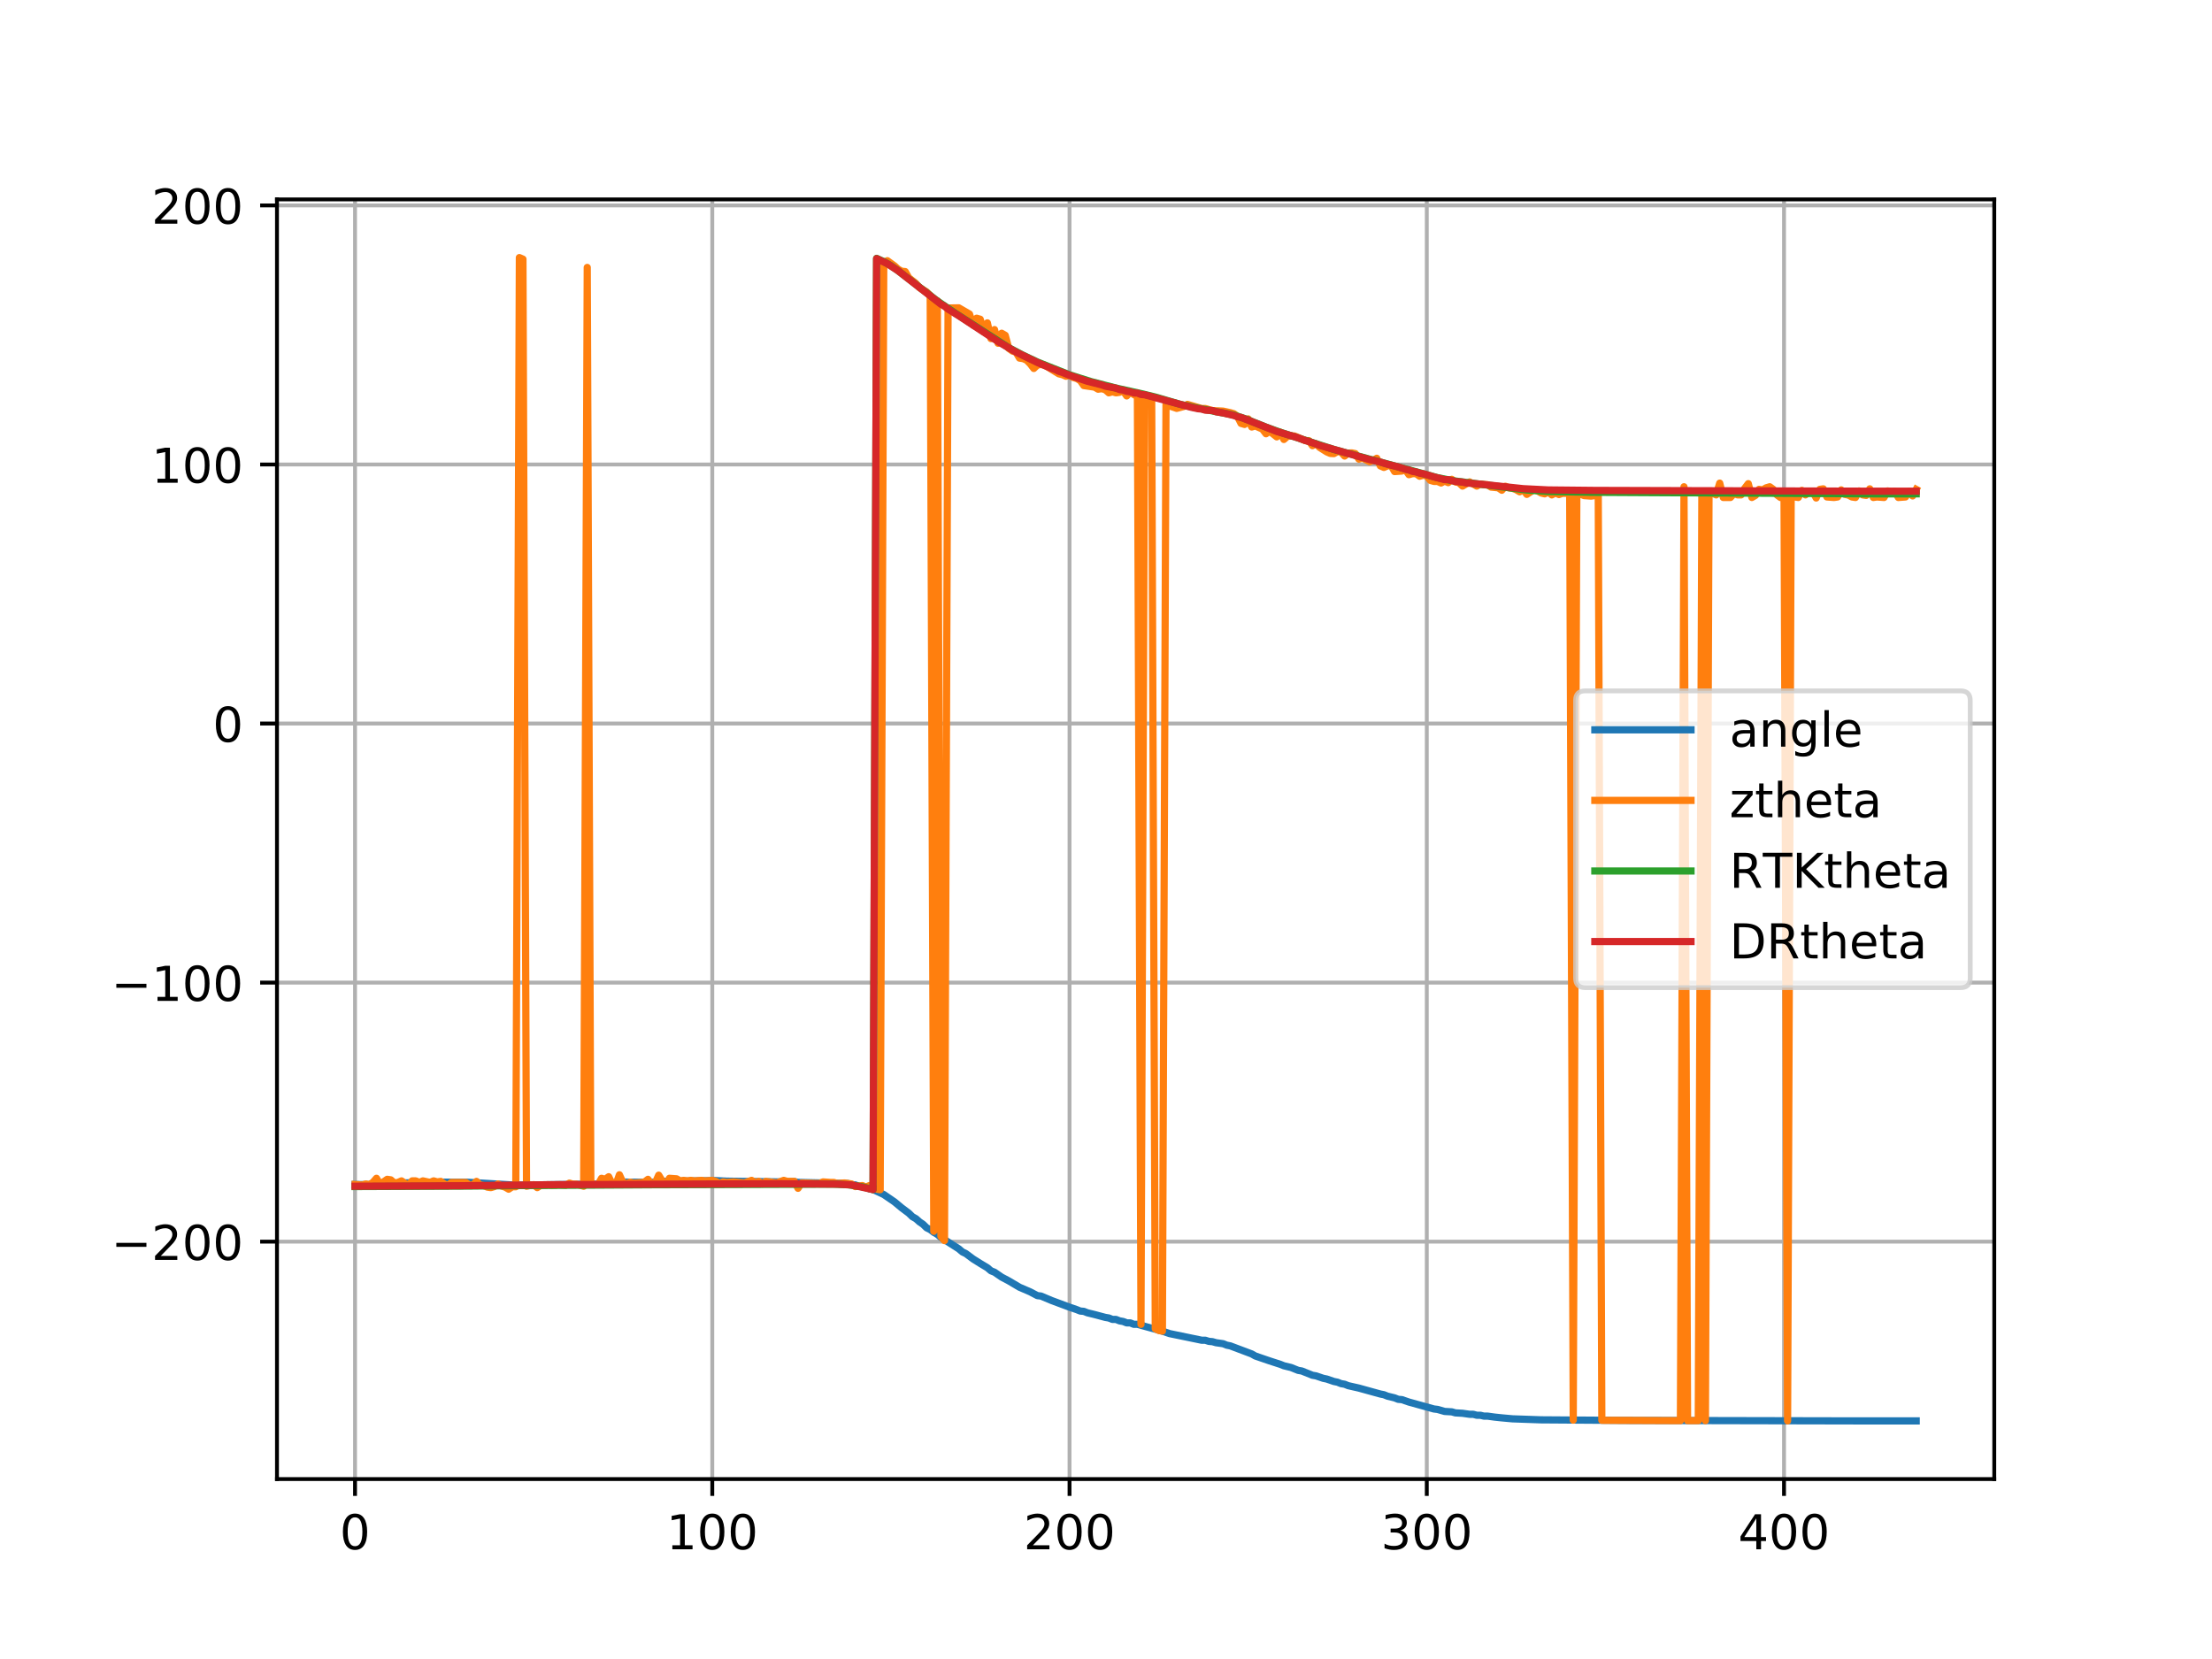 <?xml version="1.0" encoding="utf-8" standalone="no"?>
<!DOCTYPE svg PUBLIC "-//W3C//DTD SVG 1.1//EN"
  "http://www.w3.org/Graphics/SVG/1.1/DTD/svg11.dtd">
<!-- Created with matplotlib (http://matplotlib.org/) -->
<svg height="345pt" version="1.1" viewBox="0 0 460 345" width="460pt" xmlns="http://www.w3.org/2000/svg" xmlns:xlink="http://www.w3.org/1999/xlink">
 <defs>
  <style type="text/css">
*{stroke-linecap:butt;stroke-linejoin:round;}
  </style>
 </defs>
 <g id="figure_1">
  <g id="patch_1">
   <path d="M 0 345.6 
L 460.8 345.6 
L 460.8 0 
L 0 0 
z
" style="fill:#ffffff;"/>
  </g>
  <g id="axes_1">
   <g id="patch_2">
    <path d="M 57.6 307.584 
L 414.72 307.584 
L 414.72 41.472 
L 57.6 41.472 
z
" style="fill:#ffffff;"/>
   </g>
   <g id="matplotlib.axis_1">
    <g id="xtick_1">
     <g id="line2d_1">
      <path clip-path="url(#pcd43b6263b)" d="M 73.833 307.584 
L 73.833 41.472 
" style="fill:none;stroke:#b0b0b0;stroke-linecap:square;stroke-width:0.8;"/>
     </g>
     <g id="line2d_2">
      <defs>
       <path d="M 0 0 
L 0 3.5 
" id="m931b8a8b44" style="stroke:#000000;stroke-width:0.8;"/>
      </defs>
      <g>
       <use style="stroke:#000000;stroke-width:0.8;" x="73.833" xlink:href="#m931b8a8b44" y="307.584"/>
      </g>
     </g>
     <g id="text_1">
      <!-- 0 -->
      <defs>
       <path d="M 31.781 66.406 
Q 24.172 66.406 20.328 58.906 
Q 16.5 51.422 16.5 36.375 
Q 16.5 21.391 20.328 13.891 
Q 24.172 6.391 31.781 6.391 
Q 39.453 6.391 43.281 13.891 
Q 47.125 21.391 47.125 36.375 
Q 47.125 51.422 43.281 58.906 
Q 39.453 66.406 31.781 66.406 
z
M 31.781 74.219 
Q 44.047 74.219 50.516 64.516 
Q 56.984 54.828 56.984 36.375 
Q 56.984 17.969 50.516 8.266 
Q 44.047 -1.422 31.781 -1.422 
Q 19.531 -1.422 13.062 8.266 
Q 6.594 17.969 6.594 36.375 
Q 6.594 54.828 13.062 64.516 
Q 19.531 74.219 31.781 74.219 
z
" id="DejaVuSans-30"/>
      </defs>
      <g transform="translate(70.651 322.182)scale(0.1 -0.1)">
       <use xlink:href="#DejaVuSans-30"/>
      </g>
     </g>
    </g>
    <g id="xtick_2">
     <g id="line2d_3">
      <path clip-path="url(#pcd43b6263b)" d="M 148.124 307.584 
L 148.124 41.472 
" style="fill:none;stroke:#b0b0b0;stroke-linecap:square;stroke-width:0.8;"/>
     </g>
     <g id="line2d_4">
      <g>
       <use style="stroke:#000000;stroke-width:0.8;" x="148.124" xlink:href="#m931b8a8b44" y="307.584"/>
      </g>
     </g>
     <g id="text_2">
      <!-- 100 -->
      <defs>
       <path d="M 12.406 8.297 
L 28.516 8.297 
L 28.516 63.922 
L 10.984 60.406 
L 10.984 69.391 
L 28.422 72.906 
L 38.281 72.906 
L 38.281 8.297 
L 54.391 8.297 
L 54.391 0 
L 12.406 0 
z
" id="DejaVuSans-31"/>
      </defs>
      <g transform="translate(138.581 322.182)scale(0.1 -0.1)">
       <use xlink:href="#DejaVuSans-31"/>
       <use x="63.623" xlink:href="#DejaVuSans-30"/>
       <use x="127.246" xlink:href="#DejaVuSans-30"/>
      </g>
     </g>
    </g>
    <g id="xtick_3">
     <g id="line2d_5">
      <path clip-path="url(#pcd43b6263b)" d="M 222.416 307.584 
L 222.416 41.472 
" style="fill:none;stroke:#b0b0b0;stroke-linecap:square;stroke-width:0.8;"/>
     </g>
     <g id="line2d_6">
      <g>
       <use style="stroke:#000000;stroke-width:0.8;" x="222.416" xlink:href="#m931b8a8b44" y="307.584"/>
      </g>
     </g>
     <g id="text_3">
      <!-- 200 -->
      <defs>
       <path d="M 19.188 8.297 
L 53.609 8.297 
L 53.609 0 
L 7.328 0 
L 7.328 8.297 
Q 12.938 14.109 22.625 23.891 
Q 32.328 33.688 34.812 36.531 
Q 39.547 41.844 41.422 45.531 
Q 43.312 49.219 43.312 52.781 
Q 43.312 58.594 39.234 62.25 
Q 35.156 65.922 28.609 65.922 
Q 23.969 65.922 18.812 64.312 
Q 13.672 62.703 7.812 59.422 
L 7.812 69.391 
Q 13.766 71.781 18.938 73 
Q 24.125 74.219 28.422 74.219 
Q 39.75 74.219 46.484 68.547 
Q 53.219 62.891 53.219 53.422 
Q 53.219 48.922 51.531 44.891 
Q 49.859 40.875 45.406 35.406 
Q 44.188 33.984 37.641 27.219 
Q 31.109 20.453 19.188 8.297 
z
" id="DejaVuSans-32"/>
      </defs>
      <g transform="translate(212.872 322.182)scale(0.1 -0.1)">
       <use xlink:href="#DejaVuSans-32"/>
       <use x="63.623" xlink:href="#DejaVuSans-30"/>
       <use x="127.246" xlink:href="#DejaVuSans-30"/>
      </g>
     </g>
    </g>
    <g id="xtick_4">
     <g id="line2d_7">
      <path clip-path="url(#pcd43b6263b)" d="M 296.708 307.584 
L 296.708 41.472 
" style="fill:none;stroke:#b0b0b0;stroke-linecap:square;stroke-width:0.8;"/>
     </g>
     <g id="line2d_8">
      <g>
       <use style="stroke:#000000;stroke-width:0.8;" x="296.708" xlink:href="#m931b8a8b44" y="307.584"/>
      </g>
     </g>
     <g id="text_4">
      <!-- 300 -->
      <defs>
       <path d="M 40.578 39.312 
Q 47.656 37.797 51.625 33 
Q 55.609 28.219 55.609 21.188 
Q 55.609 10.406 48.188 4.484 
Q 40.766 -1.422 27.094 -1.422 
Q 22.516 -1.422 17.656 -0.516 
Q 12.797 0.391 7.625 2.203 
L 7.625 11.719 
Q 11.719 9.328 16.594 8.109 
Q 21.484 6.891 26.812 6.891 
Q 36.078 6.891 40.938 10.547 
Q 45.797 14.203 45.797 21.188 
Q 45.797 27.641 41.281 31.266 
Q 36.766 34.906 28.719 34.906 
L 20.219 34.906 
L 20.219 43.016 
L 29.109 43.016 
Q 36.375 43.016 40.234 45.922 
Q 44.094 48.828 44.094 54.297 
Q 44.094 59.906 40.109 62.906 
Q 36.141 65.922 28.719 65.922 
Q 24.656 65.922 20.016 65.031 
Q 15.375 64.156 9.812 62.312 
L 9.812 71.094 
Q 15.438 72.656 20.344 73.438 
Q 25.25 74.219 29.594 74.219 
Q 40.828 74.219 47.359 69.109 
Q 53.906 64.016 53.906 55.328 
Q 53.906 49.266 50.438 45.094 
Q 46.969 40.922 40.578 39.312 
z
" id="DejaVuSans-33"/>
      </defs>
      <g transform="translate(287.164 322.182)scale(0.1 -0.1)">
       <use xlink:href="#DejaVuSans-33"/>
       <use x="63.623" xlink:href="#DejaVuSans-30"/>
       <use x="127.246" xlink:href="#DejaVuSans-30"/>
      </g>
     </g>
    </g>
    <g id="xtick_5">
     <g id="line2d_9">
      <path clip-path="url(#pcd43b6263b)" d="M 370.999 307.584 
L 370.999 41.472 
" style="fill:none;stroke:#b0b0b0;stroke-linecap:square;stroke-width:0.8;"/>
     </g>
     <g id="line2d_10">
      <g>
       <use style="stroke:#000000;stroke-width:0.8;" x="370.999" xlink:href="#m931b8a8b44" y="307.584"/>
      </g>
     </g>
     <g id="text_5">
      <!-- 400 -->
      <defs>
       <path d="M 37.797 64.312 
L 12.891 25.391 
L 37.797 25.391 
z
M 35.203 72.906 
L 47.609 72.906 
L 47.609 25.391 
L 58.016 25.391 
L 58.016 17.188 
L 47.609 17.188 
L 47.609 0 
L 37.797 0 
L 37.797 17.188 
L 4.891 17.188 
L 4.891 26.703 
z
" id="DejaVuSans-34"/>
      </defs>
      <g transform="translate(361.456 322.182)scale(0.1 -0.1)">
       <use xlink:href="#DejaVuSans-34"/>
       <use x="63.623" xlink:href="#DejaVuSans-30"/>
       <use x="127.246" xlink:href="#DejaVuSans-30"/>
      </g>
     </g>
    </g>
   </g>
   <g id="matplotlib.axis_2">
    <g id="ytick_1">
     <g id="line2d_11">
      <path clip-path="url(#pcd43b6263b)" d="M 57.6 258.21 
L 414.72 258.21 
" style="fill:none;stroke:#b0b0b0;stroke-linecap:square;stroke-width:0.8;"/>
     </g>
     <g id="line2d_12">
      <defs>
       <path d="M 0 0 
L -3.5 0 
" id="mccd94be9d2" style="stroke:#000000;stroke-width:0.8;"/>
      </defs>
      <g>
       <use style="stroke:#000000;stroke-width:0.8;" x="57.6" xlink:href="#mccd94be9d2" y="258.21"/>
      </g>
     </g>
     <g id="text_6">
      <!-- −200 -->
      <defs>
       <path d="M 10.594 35.5 
L 73.188 35.5 
L 73.188 27.203 
L 10.594 27.203 
z
" id="DejaVuSans-2212"/>
      </defs>
      <g transform="translate(23.133 262.009)scale(0.1 -0.1)">
       <use xlink:href="#DejaVuSans-2212"/>
       <use x="83.789" xlink:href="#DejaVuSans-32"/>
       <use x="147.412" xlink:href="#DejaVuSans-30"/>
       <use x="211.035" xlink:href="#DejaVuSans-30"/>
      </g>
     </g>
    </g>
    <g id="ytick_2">
     <g id="line2d_13">
      <path clip-path="url(#pcd43b6263b)" d="M 57.6 204.337 
L 414.72 204.337 
" style="fill:none;stroke:#b0b0b0;stroke-linecap:square;stroke-width:0.8;"/>
     </g>
     <g id="line2d_14">
      <g>
       <use style="stroke:#000000;stroke-width:0.8;" x="57.6" xlink:href="#mccd94be9d2" y="204.337"/>
      </g>
     </g>
     <g id="text_7">
      <!-- −100 -->
      <g transform="translate(23.133 208.136)scale(0.1 -0.1)">
       <use xlink:href="#DejaVuSans-2212"/>
       <use x="83.789" xlink:href="#DejaVuSans-31"/>
       <use x="147.412" xlink:href="#DejaVuSans-30"/>
       <use x="211.035" xlink:href="#DejaVuSans-30"/>
      </g>
     </g>
    </g>
    <g id="ytick_3">
     <g id="line2d_15">
      <path clip-path="url(#pcd43b6263b)" d="M 57.6 150.464 
L 414.72 150.464 
" style="fill:none;stroke:#b0b0b0;stroke-linecap:square;stroke-width:0.8;"/>
     </g>
     <g id="line2d_16">
      <g>
       <use style="stroke:#000000;stroke-width:0.8;" x="57.6" xlink:href="#mccd94be9d2" y="150.464"/>
      </g>
     </g>
     <g id="text_8">
      <!-- 0 -->
      <g transform="translate(44.237 154.264)scale(0.1 -0.1)">
       <use xlink:href="#DejaVuSans-30"/>
      </g>
     </g>
    </g>
    <g id="ytick_4">
     <g id="line2d_17">
      <path clip-path="url(#pcd43b6263b)" d="M 57.6 96.591 
L 414.72 96.591 
" style="fill:none;stroke:#b0b0b0;stroke-linecap:square;stroke-width:0.8;"/>
     </g>
     <g id="line2d_18">
      <g>
       <use style="stroke:#000000;stroke-width:0.8;" x="57.6" xlink:href="#mccd94be9d2" y="96.591"/>
      </g>
     </g>
     <g id="text_9">
      <!-- 100 -->
      <g transform="translate(31.512 100.391)scale(0.1 -0.1)">
       <use xlink:href="#DejaVuSans-31"/>
       <use x="63.623" xlink:href="#DejaVuSans-30"/>
       <use x="127.246" xlink:href="#DejaVuSans-30"/>
      </g>
     </g>
    </g>
    <g id="ytick_5">
     <g id="line2d_19">
      <path clip-path="url(#pcd43b6263b)" d="M 57.6 42.719 
L 414.72 42.719 
" style="fill:none;stroke:#b0b0b0;stroke-linecap:square;stroke-width:0.8;"/>
     </g>
     <g id="line2d_20">
      <g>
       <use style="stroke:#000000;stroke-width:0.8;" x="57.6" xlink:href="#mccd94be9d2" y="42.719"/>
      </g>
     </g>
     <g id="text_10">
      <!-- 200 -->
      <g transform="translate(31.512 46.518)scale(0.1 -0.1)">
       <use xlink:href="#DejaVuSans-32"/>
       <use x="63.623" xlink:href="#DejaVuSans-30"/>
       <use x="127.246" xlink:href="#DejaVuSans-30"/>
      </g>
     </g>
    </g>
   </g>
   <g id="line2d_21">
    <path clip-path="url(#pcd43b6263b)" d="M 73.833 246.325 
L 76.061 246.349 
L 79.033 246.282 
L 84.234 245.983 
L 85.719 245.972 
L 90.177 245.84 
L 96.863 245.832 
L 107.264 246.464 
L 125.094 246.209 
L 127.323 245.977 
L 128.066 246.014 
L 128.809 245.822 
L 136.238 245.865 
L 136.981 245.699 
L 148.867 245.51 
L 151.096 245.628 
L 162.24 245.786 
L 165.211 245.728 
L 165.954 245.885 
L 176.355 246.127 
L 177.098 246.358 
L 177.841 246.402 
L 178.584 246.666 
L 180.07 246.905 
L 180.813 247.218 
L 181.556 247.37 
L 183.784 248.407 
L 186.013 249.937 
L 187.499 251.171 
L 188.985 252.284 
L 189.728 253.009 
L 190.471 253.434 
L 191.214 254.095 
L 191.956 254.605 
L 192.699 255.331 
L 193.442 255.695 
L 194.185 256.268 
L 194.928 256.694 
L 195.671 257.329 
L 199.386 259.702 
L 200.129 260.339 
L 200.871 260.7 
L 202.357 261.807 
L 203.843 262.739 
L 205.329 263.633 
L 206.072 264.267 
L 206.815 264.565 
L 208.301 265.587 
L 209.786 266.372 
L 212.015 267.692 
L 214.244 268.652 
L 215.73 269.436 
L 216.473 269.519 
L 218.701 270.455 
L 222.416 271.836 
L 223.902 272.343 
L 224.645 272.641 
L 225.388 272.706 
L 226.131 273.003 
L 227.616 273.363 
L 229.845 273.959 
L 230.588 274.085 
L 231.331 274.383 
L 232.074 274.383 
L 232.817 274.682 
L 233.56 274.808 
L 234.303 275.105 
L 235.046 275.105 
L 235.789 275.403 
L 236.531 275.403 
L 241.732 276.822 
L 243.218 277.329 
L 249.904 278.71 
L 250.647 278.71 
L 251.39 278.947 
L 252.133 279.009 
L 252.876 279.224 
L 254.361 279.434 
L 255.104 279.733 
L 255.847 279.882 
L 260.305 281.56 
L 261.048 281.984 
L 262.534 282.496 
L 264.019 283.003 
L 266.248 283.724 
L 266.991 284.022 
L 268.477 284.38 
L 269.963 284.976 
L 270.706 285.102 
L 272.934 285.994 
L 273.677 286.12 
L 275.163 286.627 
L 275.906 286.779 
L 277.392 287.287 
L 278.135 287.436 
L 278.878 287.734 
L 279.621 287.86 
L 280.364 288.157 
L 282.592 288.663 
L 287.05 289.895 
L 287.793 290.04 
L 288.536 290.338 
L 290.021 290.7 
L 290.764 290.997 
L 291.507 291.059 
L 292.993 291.566 
L 298.194 293.007 
L 298.936 293.095 
L 300.422 293.518 
L 301.908 293.602 
L 302.651 293.816 
L 304.137 293.899 
L 305.623 294.11 
L 306.366 294.11 
L 307.109 294.311 
L 307.851 294.311 
L 308.594 294.491 
L 309.337 294.491 
L 310.823 294.696 
L 312.309 294.853 
L 314.538 295.055 
L 320.481 295.263 
L 338.311 295.386 
L 386.601 295.487 
L 398.487 295.487 
L 398.487 295.487 
" style="fill:none;stroke:#1f77b4;stroke-linecap:square;stroke-width:1.5;"/>
   </g>
   <g id="line2d_22">
    <path clip-path="url(#pcd43b6263b)" d="M 73.833 246.325 
L 75.319 246.433 
L 76.061 246.217 
L 76.804 246.348 
L 77.547 245.894 
L 78.29 245.032 
L 79.033 246.281 
L 80.519 245.248 
L 81.262 245.356 
L 82.005 246.002 
L 82.748 245.894 
L 83.491 245.571 
L 84.234 246.11 
L 84.976 246.433 
L 85.719 245.571 
L 86.462 245.571 
L 87.205 245.894 
L 87.948 245.571 
L 89.434 245.894 
L 90.177 245.571 
L 90.92 245.786 
L 91.663 245.679 
L 92.406 246.217 
L 93.149 246.541 
L 93.891 245.894 
L 96.863 245.894 
L 97.606 246.433 
L 98.349 246.433 
L 99.092 245.679 
L 99.835 246.433 
L 100.578 246.541 
L 101.321 246.864 
L 102.064 246.972 
L 102.806 246.756 
L 103.549 246.217 
L 104.292 246.648 
L 105.035 246.864 
L 105.778 247.295 
L 106.521 246.792 
L 107.264 246.792 
L 108.007 53.568 
L 108.75 53.891 
L 109.493 246.684 
L 110.979 246.361 
L 111.721 246.972 
L 112.464 246.469 
L 113.95 246.361 
L 114.693 246.469 
L 116.179 246.361 
L 117.665 246.469 
L 118.408 246.038 
L 119.151 246.253 
L 119.894 246.253 
L 121.379 246.684 
L 122.122 55.615 
L 122.865 246.253 
L 124.351 246.361 
L 125.094 245.032 
L 125.837 245.248 
L 126.58 244.709 
L 127.323 246.253 
L 128.066 246.361 
L 128.809 244.305 
L 129.551 245.93 
L 130.294 246.145 
L 131.037 245.852 
L 131.78 246.038 
L 133.266 245.93 
L 134.009 245.822 
L 134.752 245.248 
L 135.495 246.253 
L 136.238 246.038 
L 136.981 244.386 
L 137.724 245.607 
L 138.466 246.361 
L 139.209 245.032 
L 140.695 245.14 
L 141.438 245.571 
L 142.181 245.463 
L 142.924 245.571 
L 143.667 245.463 
L 144.41 245.571 
L 145.896 245.463 
L 146.639 245.571 
L 148.124 245.463 
L 148.867 245.679 
L 149.61 246.11 
L 150.353 245.786 
L 151.096 245.894 
L 152.582 245.786 
L 154.811 246.002 
L 156.296 245.463 
L 157.039 245.894 
L 157.782 245.679 
L 158.525 246.217 
L 159.268 245.679 
L 161.497 246.002 
L 162.983 245.463 
L 163.726 245.679 
L 165.211 245.679 
L 165.954 247.115 
L 166.697 246.002 
L 170.412 246.11 
L 171.155 245.786 
L 172.641 245.894 
L 173.384 245.894 
L 174.126 246.11 
L 175.612 246.002 
L 177.098 246.217 
L 177.841 246.756 
L 179.327 246.541 
L 180.07 246.864 
L 180.813 246.541 
L 182.299 247.295 
L 183.041 247.403 
L 183.784 54.573 
L 184.527 54.214 
L 186.013 55.291 
L 186.756 55.974 
L 187.499 56.405 
L 188.242 56.477 
L 188.985 57.77 
L 190.471 58.955 
L 191.214 59.817 
L 192.699 60.715 
L 193.442 61.469 
L 194.185 256.059 
L 194.928 62.546 
L 195.671 257.12 
L 196.414 257.99 
L 197.157 64.055 
L 199.386 64.019 
L 201.614 65.312 
L 202.357 67.611 
L 203.1 66.174 
L 203.843 66.389 
L 204.586 69.011 
L 205.329 67.143 
L 206.072 70.412 
L 206.815 68.544 
L 207.558 71.382 
L 208.301 69.298 
L 209.044 69.729 
L 209.786 72.459 
L 210.529 72.998 
L 211.272 73.213 
L 212.015 74.47 
L 212.758 74.578 
L 213.501 74.901 
L 214.244 75.655 
L 214.987 76.625 
L 215.73 75.907 
L 216.473 75.799 
L 217.216 75.907 
L 220.187 77.739 
L 220.93 77.918 
L 221.673 78.241 
L 222.416 78.062 
L 223.159 78.493 
L 223.902 78.708 
L 224.645 79.139 
L 225.388 80.181 
L 227.616 80.504 
L 228.359 80.935 
L 229.102 80.827 
L 229.845 81.043 
L 230.588 81.689 
L 231.331 81.474 
L 232.074 81.689 
L 232.817 81.581 
L 233.56 81.258 
L 234.303 82.336 
L 235.046 81.474 
L 235.789 82.048 
L 236.531 82.443 
L 237.274 275.403 
L 238.017 82.874 
L 239.503 83.09 
L 240.246 276.315 
L 240.989 276.687 
L 241.732 276.818 
L 242.475 84.167 
L 244.704 84.921 
L 246.189 84.527 
L 246.932 84.096 
L 249.904 84.958 
L 250.647 84.958 
L 252.133 85.389 
L 254.361 85.496 
L 255.847 85.82 
L 256.59 86.035 
L 257.333 86.574 
L 258.076 88.047 
L 258.819 88.262 
L 259.562 87.112 
L 260.305 88.801 
L 261.048 88.585 
L 262.534 89.232 
L 263.276 90.202 
L 264.019 89.663 
L 265.505 90.848 
L 266.248 89.878 
L 266.991 91.387 
L 267.734 90.74 
L 268.477 90.633 
L 269.22 90.668 
L 271.449 91.638 
L 272.191 91.638 
L 272.934 92.68 
L 273.677 92.284 
L 274.42 93.039 
L 275.906 93.973 
L 276.649 94.296 
L 277.392 94.331 
L 278.135 93.9 
L 278.878 94.008 
L 279.621 94.835 
L 280.364 94.224 
L 281.106 94.188 
L 281.849 94.331 
L 282.592 95.481 
L 283.335 95.266 
L 284.821 96.02 
L 285.564 95.732 
L 286.307 95.301 
L 287.05 96.882 
L 287.793 97.205 
L 288.536 96.882 
L 289.279 96.81 
L 290.021 98.067 
L 291.507 97.959 
L 292.25 97.672 
L 292.993 98.713 
L 293.736 98.498 
L 294.479 98.498 
L 295.222 99.037 
L 295.965 98.821 
L 296.708 98.965 
L 297.451 99.899 
L 298.194 100.114 
L 298.936 100.114 
L 299.679 100.437 
L 300.422 100.042 
L 301.165 100.365 
L 301.908 99.683 
L 302.651 100.222 
L 303.394 100.365 
L 304.137 101.084 
L 305.623 100.222 
L 307.109 101.084 
L 307.851 100.653 
L 308.594 100.796 
L 309.337 100.796 
L 310.08 101.299 
L 311.566 101.443 
L 312.309 101.946 
L 313.052 101.119 
L 313.795 101.443 
L 314.538 101.55 
L 315.281 101.838 
L 316.024 102.269 
L 316.766 101.838 
L 317.509 102.807 
L 318.995 101.838 
L 319.738 102.089 
L 320.481 102.52 
L 321.224 102.7 
L 321.967 102.305 
L 322.71 102.915 
L 323.453 102.52 
L 324.196 102.843 
L 324.939 102.592 
L 325.681 102.592 
L 326.424 102.412 
L 327.167 295.326 
L 327.91 103.131 
L 328.653 102.736 
L 329.396 103.059 
L 330.882 103.167 
L 332.368 102.951 
L 333.111 295.36 
L 349.455 295.434 
L 350.198 101.227 
L 350.941 295.433 
L 353.169 295.433 
L 353.912 102.628 
L 354.655 295.433 
L 355.398 102.807 
L 356.141 102.592 
L 356.884 102.915 
L 357.627 100.473 
L 358.37 103.454 
L 359.856 103.454 
L 360.599 102.628 
L 361.341 102.915 
L 362.084 102.915 
L 362.827 101.551 
L 363.57 100.581 
L 364.313 103.454 
L 365.056 103.023 
L 365.799 101.766 
L 366.542 101.874 
L 367.285 101.443 
L 368.028 101.227 
L 368.771 101.766 
L 369.514 102.915 
L 370.256 103.454 
L 370.999 102.52 
L 371.742 295.483 
L 372.485 103.454 
L 373.228 103.346 
L 373.971 103.454 
L 374.714 101.981 
L 375.457 102.915 
L 376.2 102.305 
L 376.943 102.197 
L 377.686 103.562 
L 378.429 101.766 
L 379.171 101.658 
L 379.914 103.346 
L 381.4 103.454 
L 382.143 103.346 
L 382.886 101.874 
L 383.629 102.807 
L 384.372 102.951 
L 385.115 103.346 
L 385.858 103.454 
L 386.601 102.089 
L 387.344 102.915 
L 388.086 103.023 
L 388.829 101.658 
L 389.572 103.454 
L 390.315 103.346 
L 391.801 103.454 
L 392.544 102.089 
L 393.287 102.305 
L 394.03 102.197 
L 394.773 103.454 
L 396.259 103.346 
L 397.001 102.197 
L 397.744 103.131 
L 398.487 101.766 
L 398.487 101.766 
" style="fill:none;stroke:#ff7f0e;stroke-linecap:square;stroke-width:1.5;"/>
   </g>
   <g id="line2d_23">
    <path clip-path="url(#pcd43b6263b)" d="M 73.833 246.755 
L 97.606 246.658 
L 107.264 246.557 
L 135.495 246.381 
L 173.384 246.258 
L 176.355 246.387 
L 179.327 246.794 
L 181.556 247.391 
L 182.299 53.726 
L 183.784 54.399 
L 185.27 55.253 
L 186.756 56.293 
L 194.928 62.593 
L 198.643 65.12 
L 209.786 72.312 
L 212.758 73.874 
L 215.73 75.278 
L 222.416 77.943 
L 226.874 79.35 
L 232.074 80.694 
L 237.274 81.844 
L 240.246 82.563 
L 245.446 84.086 
L 248.418 84.755 
L 256.59 86.315 
L 258.819 87.039 
L 263.276 88.819 
L 266.248 89.892 
L 277.392 93.472 
L 292.993 97.704 
L 298.936 99.338 
L 301.908 99.932 
L 305.623 100.419 
L 312.309 101.245 
L 317.509 101.901 
L 321.967 102.2 
L 330.882 102.377 
L 390.315 102.706 
L 398.487 102.7 
L 398.487 102.7 
" style="fill:none;stroke:#2ca02c;stroke-linecap:square;stroke-width:1.5;"/>
   </g>
   <g id="line2d_24">
    <path clip-path="url(#pcd43b6263b)" d="M 73.833 246.682 
L 95.377 246.583 
L 115.436 246.357 
L 162.24 246.159 
L 174.126 246.252 
L 177.098 246.417 
L 181.556 247.39 
L 182.299 53.783 
L 184.527 54.84 
L 186.756 56.293 
L 195.671 63.262 
L 196.414 63.686 
L 197.157 64.281 
L 199.386 65.669 
L 207.558 71.041 
L 211.272 73.213 
L 215.73 75.376 
L 218.701 76.634 
L 219.444 76.863 
L 220.187 77.22 
L 220.93 77.442 
L 222.416 78.049 
L 226.131 79.287 
L 229.102 80.039 
L 229.845 80.304 
L 232.074 80.718 
L 232.817 81.016 
L 233.56 81.115 
L 234.303 81.38 
L 235.046 81.484 
L 235.789 81.717 
L 236.531 81.739 
L 237.274 82.036 
L 238.017 82.096 
L 247.675 84.689 
L 249.161 85.004 
L 249.904 85.067 
L 250.647 85.302 
L 252.133 85.366 
L 252.876 85.631 
L 254.361 85.873 
L 256.59 86.403 
L 257.333 86.664 
L 258.076 86.803 
L 265.505 89.722 
L 269.963 91.055 
L 271.449 91.602 
L 272.934 92.069 
L 274.42 92.618 
L 284.821 95.572 
L 287.05 96.097 
L 288.536 96.547 
L 290.764 97.096 
L 292.25 97.586 
L 292.993 97.745 
L 293.736 98.027 
L 294.479 98.135 
L 295.222 98.401 
L 295.965 98.517 
L 298.194 99.179 
L 300.422 99.744 
L 301.165 99.751 
L 302.651 100.124 
L 304.137 100.258 
L 304.88 100.428 
L 307.851 100.68 
L 316.766 101.623 
L 321.967 101.886 
L 331.625 101.984 
L 387.344 102.143 
L 398.487 102.143 
L 398.487 102.143 
" style="fill:none;stroke:#d62728;stroke-linecap:square;stroke-width:1.5;"/>
   </g>
   <g id="patch_3">
    <path d="M 57.6 307.584 
L 57.6 41.472 
" style="fill:none;stroke:#000000;stroke-linecap:square;stroke-linejoin:miter;stroke-width:0.8;"/>
   </g>
   <g id="patch_4">
    <path d="M 414.72 307.584 
L 414.72 41.472 
" style="fill:none;stroke:#000000;stroke-linecap:square;stroke-linejoin:miter;stroke-width:0.8;"/>
   </g>
   <g id="patch_5">
    <path d="M 57.6 307.584 
L 414.72 307.584 
" style="fill:none;stroke:#000000;stroke-linecap:square;stroke-linejoin:miter;stroke-width:0.8;"/>
   </g>
   <g id="patch_6">
    <path d="M 57.6 41.472 
L 414.72 41.472 
" style="fill:none;stroke:#000000;stroke-linecap:square;stroke-linejoin:miter;stroke-width:0.8;"/>
   </g>
   <g id="legend_1">
    <g id="patch_7">
     <path d="M 329.658 205.384 
L 407.72 205.384 
Q 409.72 205.384 409.72 203.384 
L 409.72 145.672 
Q 409.72 143.672 407.72 143.672 
L 329.658 143.672 
Q 327.658 143.672 327.658 145.672 
L 327.658 203.384 
Q 327.658 205.384 329.658 205.384 
z
" style="fill:#ffffff;opacity:0.8;stroke:#cccccc;stroke-linejoin:miter;"/>
    </g>
    <g id="line2d_25">
     <path d="M 331.658 151.77 
L 351.658 151.77 
" style="fill:none;stroke:#1f77b4;stroke-linecap:square;stroke-width:1.5;"/>
    </g>
    <g id="line2d_26"/>
    <g id="text_11">
     <!-- angle -->
     <defs>
      <path d="M 34.281 27.484 
Q 23.391 27.484 19.188 25 
Q 14.984 22.516 14.984 16.5 
Q 14.984 11.719 18.141 8.906 
Q 21.297 6.109 26.703 6.109 
Q 34.188 6.109 38.703 11.406 
Q 43.219 16.703 43.219 25.484 
L 43.219 27.484 
z
M 52.203 31.203 
L 52.203 0 
L 43.219 0 
L 43.219 8.297 
Q 40.141 3.328 35.547 0.953 
Q 30.953 -1.422 24.312 -1.422 
Q 15.922 -1.422 10.953 3.297 
Q 6 8.016 6 15.922 
Q 6 25.141 12.172 29.828 
Q 18.359 34.516 30.609 34.516 
L 43.219 34.516 
L 43.219 35.406 
Q 43.219 41.609 39.141 45 
Q 35.062 48.391 27.688 48.391 
Q 23 48.391 18.547 47.266 
Q 14.109 46.141 10.016 43.891 
L 10.016 52.203 
Q 14.938 54.109 19.578 55.047 
Q 24.219 56 28.609 56 
Q 40.484 56 46.344 49.844 
Q 52.203 43.703 52.203 31.203 
z
" id="DejaVuSans-61"/>
      <path d="M 54.891 33.016 
L 54.891 0 
L 45.906 0 
L 45.906 32.719 
Q 45.906 40.484 42.875 44.328 
Q 39.844 48.188 33.797 48.188 
Q 26.516 48.188 22.312 43.547 
Q 18.109 38.922 18.109 30.906 
L 18.109 0 
L 9.078 0 
L 9.078 54.688 
L 18.109 54.688 
L 18.109 46.188 
Q 21.344 51.125 25.703 53.562 
Q 30.078 56 35.797 56 
Q 45.219 56 50.047 50.172 
Q 54.891 44.344 54.891 33.016 
z
" id="DejaVuSans-6e"/>
      <path d="M 45.406 27.984 
Q 45.406 37.75 41.375 43.109 
Q 37.359 48.484 30.078 48.484 
Q 22.859 48.484 18.828 43.109 
Q 14.797 37.75 14.797 27.984 
Q 14.797 18.266 18.828 12.891 
Q 22.859 7.516 30.078 7.516 
Q 37.359 7.516 41.375 12.891 
Q 45.406 18.266 45.406 27.984 
z
M 54.391 6.781 
Q 54.391 -7.172 48.188 -13.984 
Q 42 -20.797 29.203 -20.797 
Q 24.469 -20.797 20.266 -20.094 
Q 16.062 -19.391 12.109 -17.922 
L 12.109 -9.188 
Q 16.062 -11.328 19.922 -12.344 
Q 23.781 -13.375 27.781 -13.375 
Q 36.625 -13.375 41.016 -8.766 
Q 45.406 -4.156 45.406 5.172 
L 45.406 9.625 
Q 42.625 4.781 38.281 2.391 
Q 33.938 0 27.875 0 
Q 17.828 0 11.672 7.656 
Q 5.516 15.328 5.516 27.984 
Q 5.516 40.672 11.672 48.328 
Q 17.828 56 27.875 56 
Q 33.938 56 38.281 53.609 
Q 42.625 51.219 45.406 46.391 
L 45.406 54.688 
L 54.391 54.688 
z
" id="DejaVuSans-67"/>
      <path d="M 9.422 75.984 
L 18.406 75.984 
L 18.406 0 
L 9.422 0 
z
" id="DejaVuSans-6c"/>
      <path d="M 56.203 29.594 
L 56.203 25.203 
L 14.891 25.203 
Q 15.484 15.922 20.484 11.062 
Q 25.484 6.203 34.422 6.203 
Q 39.594 6.203 44.453 7.469 
Q 49.312 8.734 54.109 11.281 
L 54.109 2.781 
Q 49.266 0.734 44.188 -0.344 
Q 39.109 -1.422 33.891 -1.422 
Q 20.797 -1.422 13.156 6.188 
Q 5.516 13.812 5.516 26.812 
Q 5.516 40.234 12.766 48.109 
Q 20.016 56 32.328 56 
Q 43.359 56 49.781 48.891 
Q 56.203 41.797 56.203 29.594 
z
M 47.219 32.234 
Q 47.125 39.594 43.094 43.984 
Q 39.062 48.391 32.422 48.391 
Q 24.906 48.391 20.391 44.141 
Q 15.875 39.891 15.188 32.172 
z
" id="DejaVuSans-65"/>
     </defs>
     <g transform="translate(359.658 155.27)scale(0.1 -0.1)">
      <use xlink:href="#DejaVuSans-61"/>
      <use x="61.279" xlink:href="#DejaVuSans-6e"/>
      <use x="124.658" xlink:href="#DejaVuSans-67"/>
      <use x="188.135" xlink:href="#DejaVuSans-6c"/>
      <use x="215.918" xlink:href="#DejaVuSans-65"/>
     </g>
    </g>
    <g id="line2d_27">
     <path d="M 331.658 166.448 
L 351.658 166.448 
" style="fill:none;stroke:#ff7f0e;stroke-linecap:square;stroke-width:1.5;"/>
    </g>
    <g id="line2d_28"/>
    <g id="text_12">
     <!-- ztheta -->
     <defs>
      <path d="M 5.516 54.688 
L 48.188 54.688 
L 48.188 46.484 
L 14.406 7.172 
L 48.188 7.172 
L 48.188 0 
L 4.297 0 
L 4.297 8.203 
L 38.094 47.516 
L 5.516 47.516 
z
" id="DejaVuSans-7a"/>
      <path d="M 18.312 70.219 
L 18.312 54.688 
L 36.812 54.688 
L 36.812 47.703 
L 18.312 47.703 
L 18.312 18.016 
Q 18.312 11.328 20.141 9.422 
Q 21.969 7.516 27.594 7.516 
L 36.812 7.516 
L 36.812 0 
L 27.594 0 
Q 17.188 0 13.234 3.875 
Q 9.281 7.766 9.281 18.016 
L 9.281 47.703 
L 2.688 47.703 
L 2.688 54.688 
L 9.281 54.688 
L 9.281 70.219 
z
" id="DejaVuSans-74"/>
      <path d="M 54.891 33.016 
L 54.891 0 
L 45.906 0 
L 45.906 32.719 
Q 45.906 40.484 42.875 44.328 
Q 39.844 48.188 33.797 48.188 
Q 26.516 48.188 22.312 43.547 
Q 18.109 38.922 18.109 30.906 
L 18.109 0 
L 9.078 0 
L 9.078 75.984 
L 18.109 75.984 
L 18.109 46.188 
Q 21.344 51.125 25.703 53.562 
Q 30.078 56 35.797 56 
Q 45.219 56 50.047 50.172 
Q 54.891 44.344 54.891 33.016 
z
" id="DejaVuSans-68"/>
     </defs>
     <g transform="translate(359.658 169.948)scale(0.1 -0.1)">
      <use xlink:href="#DejaVuSans-7a"/>
      <use x="52.49" xlink:href="#DejaVuSans-74"/>
      <use x="91.699" xlink:href="#DejaVuSans-68"/>
      <use x="155.078" xlink:href="#DejaVuSans-65"/>
      <use x="216.602" xlink:href="#DejaVuSans-74"/>
      <use x="255.811" xlink:href="#DejaVuSans-61"/>
     </g>
    </g>
    <g id="line2d_29">
     <path d="M 331.658 181.126 
L 351.658 181.126 
" style="fill:none;stroke:#2ca02c;stroke-linecap:square;stroke-width:1.5;"/>
    </g>
    <g id="line2d_30"/>
    <g id="text_13">
     <!-- RTKtheta -->
     <defs>
      <path d="M 44.391 34.188 
Q 47.562 33.109 50.562 29.594 
Q 53.562 26.078 56.594 19.922 
L 66.609 0 
L 56 0 
L 46.688 18.703 
Q 43.062 26.031 39.672 28.422 
Q 36.281 30.812 30.422 30.812 
L 19.672 30.812 
L 19.672 0 
L 9.812 0 
L 9.812 72.906 
L 32.078 72.906 
Q 44.578 72.906 50.734 67.672 
Q 56.891 62.453 56.891 51.906 
Q 56.891 45.016 53.688 40.469 
Q 50.484 35.938 44.391 34.188 
z
M 19.672 64.797 
L 19.672 38.922 
L 32.078 38.922 
Q 39.203 38.922 42.844 42.219 
Q 46.484 45.516 46.484 51.906 
Q 46.484 58.297 42.844 61.547 
Q 39.203 64.797 32.078 64.797 
z
" id="DejaVuSans-52"/>
      <path d="M -0.297 72.906 
L 61.375 72.906 
L 61.375 64.594 
L 35.5 64.594 
L 35.5 0 
L 25.594 0 
L 25.594 64.594 
L -0.297 64.594 
z
" id="DejaVuSans-54"/>
      <path d="M 9.812 72.906 
L 19.672 72.906 
L 19.672 42.094 
L 52.391 72.906 
L 65.094 72.906 
L 28.906 38.922 
L 67.672 0 
L 54.688 0 
L 19.672 35.109 
L 19.672 0 
L 9.812 0 
z
" id="DejaVuSans-4b"/>
     </defs>
     <g transform="translate(359.658 184.626)scale(0.1 -0.1)">
      <use xlink:href="#DejaVuSans-52"/>
      <use x="69.373" xlink:href="#DejaVuSans-54"/>
      <use x="130.457" xlink:href="#DejaVuSans-4b"/>
      <use x="196.033" xlink:href="#DejaVuSans-74"/>
      <use x="235.242" xlink:href="#DejaVuSans-68"/>
      <use x="298.621" xlink:href="#DejaVuSans-65"/>
      <use x="360.145" xlink:href="#DejaVuSans-74"/>
      <use x="399.354" xlink:href="#DejaVuSans-61"/>
     </g>
    </g>
    <g id="line2d_31">
     <path d="M 331.658 195.805 
L 351.658 195.805 
" style="fill:none;stroke:#d62728;stroke-linecap:square;stroke-width:1.5;"/>
    </g>
    <g id="line2d_32"/>
    <g id="text_14">
     <!-- DRtheta -->
     <defs>
      <path d="M 19.672 64.797 
L 19.672 8.109 
L 31.594 8.109 
Q 46.688 8.109 53.688 14.938 
Q 60.688 21.781 60.688 36.531 
Q 60.688 51.172 53.688 57.984 
Q 46.688 64.797 31.594 64.797 
z
M 9.812 72.906 
L 30.078 72.906 
Q 51.266 72.906 61.172 64.094 
Q 71.094 55.281 71.094 36.531 
Q 71.094 17.672 61.125 8.828 
Q 51.172 0 30.078 0 
L 9.812 0 
z
" id="DejaVuSans-44"/>
     </defs>
     <g transform="translate(359.658 199.305)scale(0.1 -0.1)">
      <use xlink:href="#DejaVuSans-44"/>
      <use x="77.002" xlink:href="#DejaVuSans-52"/>
      <use x="146.484" xlink:href="#DejaVuSans-74"/>
      <use x="185.693" xlink:href="#DejaVuSans-68"/>
      <use x="249.072" xlink:href="#DejaVuSans-65"/>
      <use x="310.596" xlink:href="#DejaVuSans-74"/>
      <use x="349.805" xlink:href="#DejaVuSans-61"/>
     </g>
    </g>
   </g>
  </g>
 </g>
 <defs>
  <clipPath id="pcd43b6263b">
   <rect height="266.112" width="357.12" x="57.6" y="41.472"/>
  </clipPath>
 </defs>
</svg>

